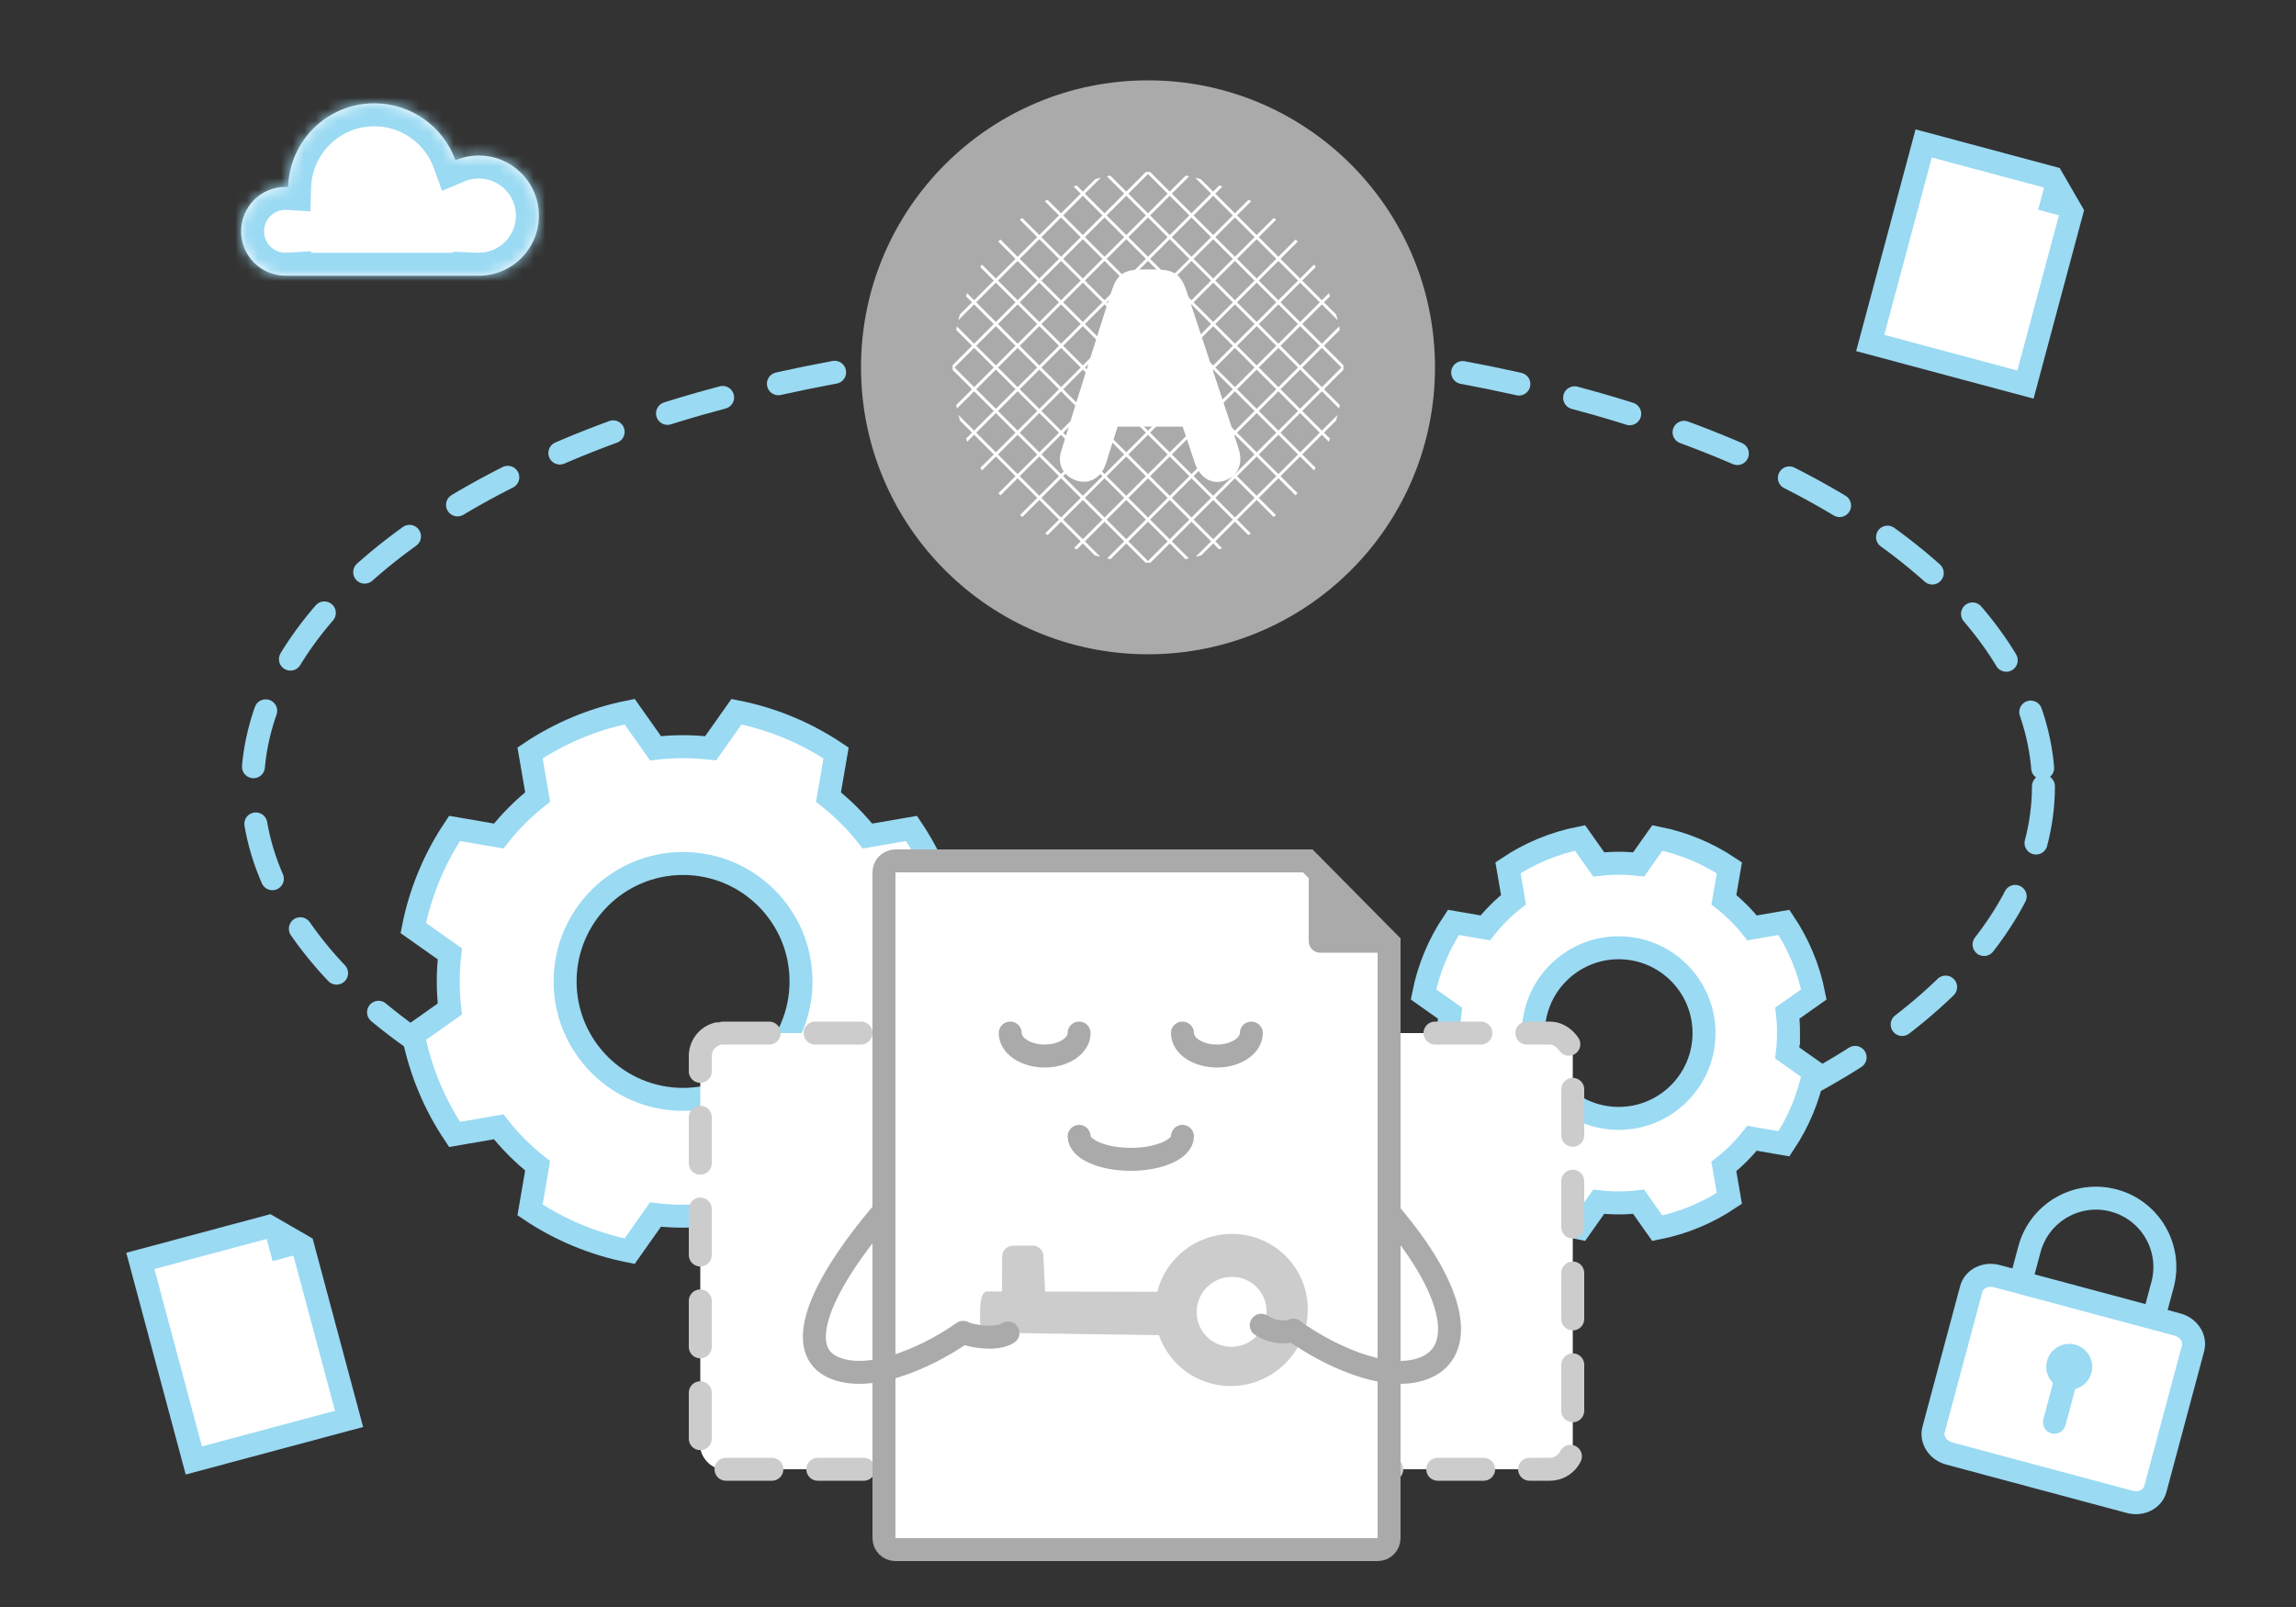 <svg width="200" height="140" viewBox="0 0 200 140" fill="none" xmlns="http://www.w3.org/2000/svg">
<rect x="0" y="0" width="200" height="140" fill="#333333" stroke="none"/>
<ellipse cx="100" cy="68.5" rx="78" ry="38.5" stroke="#9ADAF3" stroke-width="2" stroke-linecap="round" stroke-dasharray="5 5"/>
<path d="M155.797 90.001C155.797 89.412 155.762 88.833 155.695 88.263L158 86.636C157.55 84.351 156.651 82.227 155.399 80.359L152.62 80.838C151.9 79.927 151.075 79.101 150.164 78.382L150.643 75.603C148.776 74.35 146.652 73.452 144.366 73.002L142.739 75.307C142.169 75.241 141.59 75.205 141.002 75.205C140.414 75.205 139.835 75.241 139.265 75.307L137.635 73C135.35 73.45 133.225 74.349 131.358 75.601L131.837 78.38C130.925 79.1 130.1 79.925 129.381 80.837L126.602 80.357C125.349 82.227 124.45 84.35 124 86.635L126.305 88.262C126.238 88.832 126.203 89.411 126.203 89.999C126.203 90.588 126.238 91.167 126.305 91.737L124 93.366C124.45 95.651 125.349 97.775 126.601 99.643L129.38 99.163C130.1 100.076 130.925 100.901 131.836 101.62L131.357 104.399C133.224 105.652 135.348 106.55 137.634 107L139.261 104.695C139.831 104.761 140.41 104.797 140.998 104.797C141.586 104.797 142.165 104.761 142.735 104.695L144.362 107C146.647 106.55 148.772 105.651 150.639 104.399L150.16 101.62C151.072 100.9 151.897 100.075 152.616 99.163L155.395 99.643C156.648 97.775 157.546 95.652 157.996 93.366L155.691 91.739C155.757 91.169 155.793 90.59 155.793 90.001L155.797 90.001ZM141 97.433C136.895 97.433 133.567 94.105 133.567 90.001C133.567 85.896 136.895 82.568 141 82.568C145.105 82.568 148.433 85.896 148.433 90.001C148.433 94.105 145.105 97.433 141 97.433Z" fill="white" stroke="#9ADAF3" stroke-width="2" stroke-miterlimit="10"/>
<path d="M79.954 85.501C79.954 84.688 79.906 83.887 79.814 83.099L83 80.85C82.378 77.691 81.136 74.754 79.405 72.173L75.563 72.835C74.567 71.575 73.427 70.434 72.168 69.44L72.83 65.598C70.249 63.866 67.313 62.625 64.153 62.003L61.904 65.189C61.116 65.097 60.316 65.049 59.503 65.049C58.69 65.049 57.889 65.097 57.102 65.189L54.848 62C51.689 62.622 48.753 63.864 46.171 65.595L46.834 69.437C45.573 70.433 44.432 71.573 43.438 72.833L39.596 72.17C37.864 74.754 36.622 77.69 36 80.849L39.186 83.098C39.094 83.886 39.046 84.686 39.046 85.499C39.046 86.312 39.094 87.113 39.186 87.901L36 90.153C36.622 93.311 37.864 96.248 39.595 98.83L43.437 98.167C44.432 99.428 45.573 100.569 46.832 101.563L46.17 105.405C48.751 107.137 51.687 108.378 54.847 109L57.096 105.813C57.884 105.906 58.684 105.954 59.497 105.954C60.31 105.954 61.111 105.906 61.898 105.813L64.148 109C67.306 108.378 70.243 107.136 72.824 105.405L72.162 101.563C73.423 100.567 74.563 99.427 75.558 98.167L79.399 98.83C81.131 96.248 82.373 93.313 82.994 90.153L79.808 87.903C79.9 87.116 79.949 86.315 79.949 85.502L79.954 85.501ZM59.5 95.776C53.826 95.776 49.225 91.175 49.225 85.501C49.225 79.826 53.826 75.226 59.5 75.226C65.174 75.226 69.775 79.826 69.775 85.501C69.775 91.175 65.174 95.776 59.5 95.776Z" fill="white" stroke="#9ADAF3" stroke-width="2" stroke-miterlimit="10"/>
<rect x="61" y="90" width="30" height="38" rx="2" fill="white" stroke="#CCCCCC" stroke-width="2" stroke-linecap="round" stroke-dasharray="4 4"/>
<rect x="107" y="90" width="30" height="38" rx="2" fill="white" stroke="#CCCCCC" stroke-width="2" stroke-linecap="round" stroke-dasharray="4 4"/>
<path d="M77 76C77 75.448 77.448 75 78 75H113.916L121 82.161V134C121 134.552 120.552 135 120 135H78C77.448 135 77 134.552 77 134V76Z" fill="white" stroke="#AAAAAA" stroke-width="2"/>
<path d="M114 75L122 83H115C114.448 83 114 82.552 114 82V75Z" fill="#AAAAAA"/>
<path fill-rule="evenodd" clip-rule="evenodd" d="M107.231 120.75C104.319 120.763 101.849 118.912 100.955 116.321L86.316 116.102C85.79 116.104 85.366 115.682 85.368 115.158L85.372 114.212C85.374 113.691 85.448 112.511 85.974 112.509L87.282 112.513L87.295 109.471C87.297 108.948 87.724 108.522 88.25 108.52L89.946 108.513C90.472 108.511 90.891 108.934 90.89 109.457L91.034 112.52L100.802 112.539C101.536 109.655 104.164 107.509 107.285 107.497C110.965 107.482 113.934 110.436 113.919 114.096C113.905 117.756 110.91 120.736 107.231 120.75ZM105.121 116.449C103.936 115.264 103.944 113.333 105.138 112.138C106.334 110.943 108.264 110.936 109.449 112.121C110.635 113.307 110.627 115.236 109.431 116.431C108.237 117.626 106.307 117.635 105.121 116.449Z" fill="#CCCCCC"/>
<path d="M103 90C103 91.105 104.343 92 106 92C107.657 92 109 91.105 109 90" stroke="#AAAAAA" stroke-width="2" stroke-linecap="round"/>
<path d="M88 90C88 91.105 89.343 92 91 92C92.657 92 94 91.105 94 90" stroke="#AAAAAA" stroke-width="2" stroke-linecap="round"/>
<path d="M94 99C94 100.105 96.015 101 98.5 101C100.985 101 103 100.105 103 99" stroke="#AAAAAA" stroke-width="2" stroke-linecap="round"/>
<path d="M76.999 105.5C70.983 112.548 69.219 117.779 72.729 119.184C76.239 120.59 81.63 117.697 83.887 116.075" stroke="#AAAAAA" stroke-width="2" stroke-linecap="round"/>
<path d="M84 116.13C84.682 116.403 86.746 116.793 87.8 116.13" stroke="#AAAAAA" stroke-width="2" stroke-linecap="round"/>
<path d="M121.064 105.707C127.08 112.755 127.589 117.779 124.079 119.184C120.569 120.59 115.178 117.698 112.921 116.076" stroke="#AAAAAA" stroke-width="2" stroke-linecap="round"/>
<path d="M112.664 115.87C111.982 116.144 110.918 116.115 109.864 115.452" stroke="#AAAAAA" stroke-width="2" stroke-linecap="round"/>
<circle cx="100" cy="32" r="25" fill="#AAAAAA"/>
<path d="M115.327 37.696L116.381 36.643C116.427 36.48 116.47 36.314 116.512 36.148L115.145 37.515L113.434 35.803L115.145 34.092L116.642 35.589C116.663 35.488 116.684 35.388 116.703 35.286L115.327 33.91L117.018 32.219C117.02 32.146 117.021 32.073 117.021 32C117.021 31.939 117.02 31.877 117.018 31.816L115.326 30.124L116.708 28.742C116.688 28.641 116.668 28.54 116.647 28.44L115.145 29.942L113.434 28.231L115.145 26.52L116.522 27.897C116.481 27.732 116.438 27.567 116.392 27.403L115.326 26.337L115.858 25.806C115.824 25.719 115.788 25.633 115.753 25.546L115.144 26.155L113.433 24.444L114.611 23.266C114.566 23.191 114.52 23.115 114.473 23.04L113.251 24.262L111.54 22.551L113.035 21.056C112.979 20.99 112.924 20.924 112.868 20.859L111.358 22.369L109.647 20.658L111.158 19.147C111.093 19.09 111.027 19.035 110.961 18.98L109.465 20.476L107.754 18.765L108.98 17.539C108.905 17.492 108.83 17.445 108.755 17.4L107.572 18.582L105.861 16.871L106.477 16.256C106.391 16.22 106.305 16.184 106.218 16.151L105.679 16.69L104.597 15.607C104.433 15.561 104.268 15.519 104.103 15.477L105.497 16.871L103.786 18.582L102.074 16.871L103.587 15.358C103.487 15.337 103.386 15.316 103.285 15.297L101.892 16.69L100.185 14.981C100.123 14.981 100.062 14.979 100 14.979C99.939 14.979 99.877 14.98 99.816 14.981L98.107 16.69L96.714 15.297C96.613 15.317 96.512 15.338 96.412 15.359L97.925 16.872L96.214 18.583L94.502 16.872L95.896 15.478C95.731 15.519 95.566 15.562 95.403 15.608L94.32 16.69L93.781 16.151C93.694 16.185 93.608 16.221 93.522 16.256L94.138 16.872L92.427 18.583L91.245 17.401C91.169 17.446 91.094 17.492 91.019 17.539L92.245 18.765L90.534 20.476L89.038 18.98C88.972 19.036 88.906 19.091 88.841 19.147L90.352 20.659L88.641 22.37L87.131 20.859C87.075 20.924 87.02 20.991 86.964 21.057L88.459 22.552L86.748 24.263L85.526 23.041C85.48 23.116 85.433 23.191 85.388 23.267L86.566 24.445L84.855 26.156L84.246 25.547C84.21 25.633 84.175 25.719 84.141 25.806L84.673 26.338L83.607 27.404C83.561 27.567 83.518 27.732 83.477 27.897L84.854 26.52L86.566 28.231L84.854 29.942L83.352 28.44C83.331 28.541 83.311 28.642 83.291 28.743L84.673 30.124L82.981 31.816C82.981 31.877 82.978 31.939 82.978 32C82.978 32.073 82.981 32.146 82.981 32.219L84.673 33.91L83.296 35.286C83.316 35.388 83.337 35.488 83.358 35.589L84.854 34.092L86.566 35.803L84.854 37.515L83.488 36.148C83.529 36.314 83.573 36.479 83.619 36.643L84.672 37.696L84.15 38.218C84.184 38.306 84.219 38.392 84.255 38.477L84.854 37.878L86.566 39.589L85.4 40.755C85.445 40.83 85.492 40.905 85.539 40.98L86.748 39.771L88.459 41.482L86.979 42.962C87.035 43.028 87.09 43.094 87.146 43.159L88.641 41.664L90.352 43.376L88.858 44.869C88.923 44.925 88.99 44.98 89.056 45.036L90.534 43.557L92.245 45.268L91.04 46.474C91.115 46.52 91.19 46.566 91.266 46.612L92.427 45.451L94.138 47.162L93.546 47.754C93.632 47.789 93.718 47.824 93.805 47.858L94.32 47.343L95.357 48.38C95.52 48.426 95.686 48.47 95.852 48.511L94.502 47.162L96.214 45.451L97.925 47.162L96.439 48.647C96.54 48.669 96.64 48.689 96.742 48.709L98.107 47.343L99.782 49.019C99.855 49.02 99.927 49.021 100 49.021C100.073 49.021 100.146 49.019 100.219 49.019L101.894 47.343L103.259 48.709C103.36 48.689 103.461 48.668 103.562 48.647L102.076 47.162L103.787 45.451L105.498 47.162L104.149 48.511C104.314 48.47 104.48 48.426 104.644 48.38L105.68 47.343L106.195 47.858C106.282 47.824 106.368 47.789 106.455 47.754L105.863 47.162L107.574 45.451L108.735 46.612C108.811 46.566 108.886 46.52 108.961 46.474L107.756 45.268L109.467 43.557L110.945 45.036C111.011 44.98 111.077 44.925 111.142 44.869L109.649 43.376L111.36 41.664L112.854 43.159C112.911 43.094 112.966 43.028 113.022 42.962L111.542 41.482L113.253 39.771L114.462 40.98C114.509 40.905 114.555 40.83 114.6 40.755L113.435 39.589L115.146 37.878L115.746 38.477C115.781 38.392 115.817 38.306 115.851 38.218L115.329 37.696H115.327ZM113.252 35.621L111.541 33.91L113.252 32.199L114.963 33.91L113.252 35.621ZM94.139 32.017L92.428 33.728L90.717 32.017L92.428 30.306L94.139 32.017ZM92.61 30.124L94.321 28.413L96.032 30.124L94.321 31.835L92.61 30.124ZM94.321 32.199L96.032 33.91L94.321 35.621L92.61 33.91L94.321 32.199ZM94.503 32.017L96.214 30.306L97.925 32.017L96.214 33.728L94.503 32.017ZM100.182 30.124L101.893 28.413L103.604 30.124L101.893 31.835L100.182 30.124ZM101.711 32.017L100 33.728L98.289 32.017L100 30.306L101.711 32.017ZM100 29.942L98.289 28.231L100 26.52L101.711 28.231L100 29.942ZM99.818 30.124L98.107 31.835L96.396 30.124L98.107 28.413L99.818 30.124ZM98.107 32.199L99.818 33.91L98.107 35.621L96.396 33.91L98.107 32.199ZM100 34.092L101.711 35.803L100 37.514L98.289 35.803L100 34.092ZM100.182 33.91L101.893 32.199L103.604 33.91L101.893 35.621L100.182 33.91ZM102.075 32.017L103.787 30.306L105.498 32.017L103.787 33.728L102.075 32.017ZM103.969 30.124L105.68 28.413L107.391 30.124L105.68 31.835L103.969 30.124ZM105.68 32.199L107.391 33.91L105.68 35.621L103.969 33.91L105.68 32.199ZM105.862 32.017L107.573 30.306L109.284 32.017L107.573 33.728L105.862 32.017ZM107.755 30.124L109.466 28.413L111.177 30.124L109.466 31.835L107.755 30.124ZM107.573 29.942L105.862 28.231L107.573 26.52L109.284 28.231L107.573 29.942ZM105.68 28.049L103.969 26.338L105.68 24.627L107.391 26.338L105.68 28.049ZM105.498 28.231L103.787 29.942L102.075 28.231L103.787 26.52L105.498 28.231ZM101.893 28.049L100.182 26.338L101.893 24.627L103.604 26.338L101.893 28.049ZM100 26.155L98.289 24.444L100 22.733L101.711 24.444L100 26.155ZM99.818 26.338L98.107 28.049L96.396 26.338L98.107 24.627L99.818 26.338ZM97.925 28.231L96.214 29.942L94.503 28.231L96.214 26.52L97.925 28.231ZM94.321 28.049L92.61 26.338L94.321 24.627L96.032 26.338L94.321 28.049ZM94.139 28.231L92.428 29.942L90.717 28.231L92.428 26.52L94.139 28.231ZM92.246 30.124L90.534 31.835L88.823 30.124L90.534 28.413L92.246 30.124ZM92.246 33.91L90.534 35.621L88.823 33.91L90.534 32.199L92.246 33.91ZM92.427 34.092L94.138 35.803L92.427 37.514L90.716 35.803L92.427 34.092ZM94.321 35.985L96.032 37.696L94.321 39.407L92.61 37.696L94.321 35.985ZM94.503 35.803L96.214 34.092L97.925 35.803L96.214 37.515L94.503 35.803ZM98.107 35.985L99.818 37.696L98.107 39.407L96.396 37.696L98.107 35.985ZM100 37.879L101.711 39.59L100 41.301L98.289 39.59L100 37.879ZM100.182 37.696L101.893 35.985L103.604 37.696L101.893 39.407L100.182 37.696ZM102.075 35.803L103.787 34.092L105.498 35.803L103.787 37.515L102.075 35.803ZM105.68 35.985L107.391 37.696L105.68 39.407L103.969 37.696L105.68 35.985ZM105.862 35.803L107.573 34.092L109.284 35.803L107.573 37.515L105.862 35.803ZM107.755 33.91L109.466 32.199L111.177 33.91L109.466 35.621L107.755 33.91ZM109.648 32.017L111.359 30.306L113.07 32.017L111.359 33.728L109.648 32.017ZM109.648 28.231L111.359 26.52L113.07 28.231L111.359 29.942L109.648 28.231ZM109.466 28.049L107.755 26.338L109.466 24.627L111.177 26.338L109.466 28.049ZM107.573 26.155L105.862 24.444L107.573 22.733L109.284 24.444L107.573 26.155ZM105.68 24.262L103.969 22.551L105.68 20.84L107.391 22.551L105.68 24.262ZM105.498 24.444L103.787 26.155L102.075 24.444L103.787 22.733L105.498 24.444ZM101.893 24.262L100.182 22.551L101.893 20.84L103.604 22.551L101.893 24.262ZM100 22.369L98.289 20.658L100 18.947L101.711 20.658L100 22.369ZM99.818 22.551L98.107 24.262L96.396 22.551L98.107 20.84L99.818 22.551ZM97.925 24.444L96.214 26.155L94.503 24.444L96.214 22.733L97.925 24.444ZM94.321 24.262L92.61 22.551L94.321 20.84L96.032 22.551L94.321 24.262ZM94.139 24.444L92.428 26.155L90.717 24.444L92.428 22.733L94.139 24.444ZM92.246 26.338L90.534 28.049L88.823 26.338L90.534 24.627L92.246 26.338ZM90.352 28.231L88.641 29.942L86.93 28.231L88.641 26.52L90.352 28.231ZM90.352 32.017L88.641 33.728L86.93 32.017L88.641 30.306L90.352 32.017ZM90.352 35.803L88.641 37.515L86.93 35.803L88.641 34.092L90.352 35.803ZM90.534 35.985L92.246 37.696L90.534 39.407L88.823 37.696L90.534 35.985ZM92.427 37.879L94.138 39.59L92.427 41.301L90.716 39.59L92.427 37.879ZM94.321 39.772L96.032 41.483L94.321 43.194L92.61 41.483L94.321 39.772ZM94.503 39.59L96.214 37.879L97.925 39.59L96.214 41.301L94.503 39.59ZM98.107 39.772L99.818 41.483L98.107 43.194L96.396 41.483L98.107 39.772ZM100 41.665L101.711 43.376L100 45.087L98.289 43.376L100 41.665ZM100.182 41.483L101.893 39.772L103.604 41.483L101.893 43.194L100.182 41.483ZM102.075 39.59L103.787 37.879L105.498 39.59L103.787 41.301L102.075 39.59ZM105.68 39.772L107.391 41.483L105.68 43.194L103.969 41.483L105.68 39.772ZM105.862 39.59L107.573 37.879L109.284 39.59L107.573 41.301L105.862 39.59ZM107.755 37.696L109.466 35.985L111.177 37.696L109.466 39.407L107.755 37.696ZM109.648 35.803L111.359 34.092L113.07 35.803L111.359 37.515L109.648 35.803ZM116.857 32.017L115.146 33.728L113.435 32.017L115.146 30.306L116.857 32.017ZM114.963 30.124L113.252 31.835L111.541 30.124L113.252 28.413L114.963 30.124ZM114.963 26.338L113.252 28.049L111.541 26.338L113.252 24.627L114.963 26.338ZM113.07 24.444L111.359 26.155L109.648 24.444L111.359 22.733L113.07 24.444ZM111.177 22.551L109.466 24.262L107.755 22.551L109.466 20.84L111.177 22.551ZM109.284 20.658L107.573 22.369L105.862 20.658L107.573 18.947L109.284 20.658ZM105.68 17.054L107.391 18.765L105.68 20.476L103.969 18.765L105.68 17.054ZM105.498 20.658L103.787 22.369L102.075 20.658L103.787 18.947L105.498 20.658ZM103.604 18.765L101.893 20.476L100.182 18.765L101.893 17.054L103.604 18.765ZM100 15.161L101.711 16.872L100 18.583L98.289 16.872L100 15.161ZM98.107 17.054L99.818 18.765L98.107 20.476L96.396 18.765L98.107 17.054ZM97.925 20.658L96.214 22.369L94.503 20.658L96.214 18.947L97.925 20.658ZM94.321 17.054L96.032 18.765L94.321 20.476L92.61 18.765L94.321 17.054ZM92.427 18.947L94.138 20.658L92.427 22.369L90.716 20.658L92.427 18.947ZM90.534 20.84L92.246 22.551L90.534 24.262L88.823 22.551L90.534 20.84ZM88.641 22.733L90.352 24.444L88.641 26.155L86.93 24.444L88.641 22.733ZM85.037 26.338L86.748 24.627L88.459 26.338L86.748 28.049L85.037 26.338ZM86.748 28.413L88.459 30.124L86.748 31.835L85.037 30.124L86.748 28.413ZM83.144 32.017L84.855 30.306L86.566 32.017L84.855 33.728L83.144 32.017ZM85.037 33.91L86.748 32.199L88.459 33.91L86.748 35.621L85.037 33.91ZM85.037 37.696L86.748 35.985L88.459 37.696L86.748 39.407L85.037 37.696ZM86.93 39.59L88.641 37.879L90.352 39.59L88.641 41.301L86.93 39.59ZM88.823 41.483L90.534 39.772L92.246 41.483L90.534 43.194L88.823 41.483ZM90.716 43.376L92.427 41.665L94.138 43.376L92.427 45.087L90.716 43.376ZM94.321 46.98L92.61 45.269L94.321 43.558L96.032 45.269L94.321 46.98ZM94.503 43.376L96.214 41.665L97.925 43.376L96.214 45.087L94.503 43.376ZM96.396 45.269L98.107 43.558L99.818 45.269L98.107 46.98L96.396 45.269ZM100 48.873L98.289 47.162L100 45.451L101.711 47.162L100 48.873ZM101.893 46.98L100.182 45.269L101.893 43.558L103.604 45.269L101.893 46.98ZM102.075 43.376L103.787 41.665L105.498 43.376L103.787 45.087L102.075 43.376ZM105.68 46.98L103.969 45.269L105.68 43.558L107.391 45.269L105.68 46.98ZM107.573 45.087L105.862 43.376L107.573 41.665L109.284 43.376L107.573 45.087ZM109.466 43.194L107.755 41.483L109.466 39.772L111.177 41.483L109.466 43.194ZM111.359 41.301L109.648 39.59L111.359 37.879L113.07 39.59L111.359 41.301ZM113.252 39.407L111.541 37.696L113.252 35.985L114.963 37.696L113.252 39.407Z" fill="white"/>
<path d="M103.013 37.168H97.357C97.128 37.885 96.896 38.608 96.664 39.333C96.522 39.773 96.409 40.226 96.231 40.652C95.773 41.75 94.73 42.225 93.691 41.841C92.62 41.446 92.085 40.453 92.427 39.336C93.398 36.164 94.402 33.002 95.398 29.838C95.885 28.293 96.374 26.747 96.88 25.208C97.281 23.986 97.907 23.524 99.174 23.486C99.716 23.469 100.258 23.476 100.8 23.484C102.28 23.504 102.882 23.932 103.356 25.352C104.541 28.904 105.712 32.46 106.888 36.015C107.227 37.042 107.575 38.066 107.897 39.099C108.313 40.43 107.807 41.516 106.618 41.894C105.566 42.227 104.561 41.647 104.112 40.426C103.913 39.882 103.749 39.326 103.565 38.777C103.394 38.268 103.217 37.761 103.014 37.167L103.013 37.168Z" fill="white"/>
<mask id="path-19-inside-1_1483_66535" fill="white">
<path fill-rule="evenodd" clip-rule="evenodd" d="M41.48 24.014C41.555 24.017 41.631 24.019 41.708 24.019C44.598 24.019 46.941 21.675 46.941 18.785C46.941 15.894 44.598 13.551 41.708 13.551C40.985 13.551 40.297 13.697 39.672 13.962C38.628 11.069 35.858 9 32.605 9C28.532 9 25.216 12.243 25.099 16.288C25.023 16.284 24.946 16.282 24.868 16.282C22.732 16.282 21 18.014 21 20.15C21 22.287 22.732 24.019 24.868 24.019C24.945 24.019 25.02 24.017 25.096 24.012V24.019H41.48V24.014Z"/>
</mask>
<path fill-rule="evenodd" clip-rule="evenodd" d="M41.48 24.014C41.555 24.017 41.631 24.019 41.708 24.019C44.598 24.019 46.941 21.675 46.941 18.785C46.941 15.894 44.598 13.551 41.708 13.551C40.985 13.551 40.297 13.697 39.672 13.962C38.628 11.069 35.858 9 32.605 9C28.532 9 25.216 12.243 25.099 16.288C25.023 16.284 24.946 16.282 24.868 16.282C22.732 16.282 21 18.014 21 20.15C21 22.287 22.732 24.019 24.868 24.019C24.945 24.019 25.02 24.017 25.096 24.012V24.019H41.48V24.014Z" fill="white"/>
<path d="M41.48 24.014H39.48V21.926L41.565 22.016L41.48 24.014ZM39.672 13.962L40.45 15.804L38.506 16.626L37.79 14.64L39.672 13.962ZM25.099 16.288L27.098 16.346L27.039 18.406L24.982 18.285L25.099 16.288ZM25.096 24.012L24.98 22.015L27.096 21.893V24.012H25.096ZM25.096 24.019V26.019H23.096V24.019H25.096ZM41.48 24.019H43.48V26.019H41.48V24.019ZM41.565 22.016C41.612 22.018 41.66 22.019 41.708 22.019V26.019C41.603 26.019 41.498 26.017 41.394 26.012L41.565 22.016ZM41.708 22.019C43.494 22.019 44.941 20.571 44.941 18.785H48.941C48.941 22.78 45.703 26.019 41.708 26.019V22.019ZM44.941 18.785C44.941 16.999 43.494 15.551 41.708 15.551V11.551C45.703 11.551 48.941 14.79 48.941 18.785H44.941ZM41.708 15.551C41.258 15.551 40.834 15.642 40.45 15.804L38.893 12.12C39.761 11.753 40.713 11.551 41.708 11.551V15.551ZM37.79 14.64C37.024 12.515 34.989 11 32.605 11V7C36.728 7 40.233 9.622 41.553 13.284L37.79 14.64ZM32.605 11C29.617 11 27.184 13.38 27.098 16.346L23.1 16.231C23.248 11.107 27.447 7 32.605 7V11ZM24.982 18.285C24.944 18.283 24.907 18.282 24.868 18.282V14.282C24.985 14.282 25.101 14.285 25.216 14.292L24.982 18.285ZM24.868 18.282C23.837 18.282 23 19.118 23 20.15H19C19 16.909 21.627 14.282 24.868 14.282V18.282ZM23 20.15C23 21.182 23.837 22.019 24.868 22.019V26.019C21.627 26.019 19 23.391 19 20.15H23ZM24.868 22.019C24.906 22.019 24.943 22.018 24.98 22.015L25.212 26.009C25.098 26.015 24.983 26.019 24.868 26.019V22.019ZM27.096 24.012V24.019H23.096V24.012H27.096ZM25.096 22.019H41.48V26.019H25.096V22.019ZM39.48 24.019V24.014H43.48V24.019H39.48Z" fill="#9ADAF3" mask="url(#path-19-inside-1_1483_66535)"/>
<path d="M176.781 108.831C177.639 105.63 180.929 103.73 184.13 104.588V104.588C187.33 105.446 189.23 108.736 188.372 111.937L186.819 117.732L175.228 114.626L176.781 108.831Z" stroke="#9ADAF3" stroke-width="2"/>
<path d="M185.521 130.843L169.797 126.63C168.804 126.364 168.192 125.431 168.429 124.545L171.711 112.297C171.948 111.411 172.945 110.909 173.938 111.175L189.662 115.388C190.655 115.654 191.267 116.587 191.03 117.473L187.748 129.721C187.51 130.607 186.514 131.109 185.521 130.843Z" fill="white" stroke="#9ADAF3" stroke-width="2"/>
<circle cx="180.248" cy="119.077" r="2" transform="rotate(15 180.248 119.077)" fill="#9ADAF3"/>
<path d="M179.023 119.784L180.955 120.302L179.92 124.166C179.777 124.699 179.229 125.016 178.695 124.873C178.162 124.73 177.845 124.181 177.988 123.648L179.023 119.784Z" fill="#9ADAF3"/>
<path d="M167.568 12.495L178.759 15.494L180.467 18.451L176.433 33.505L162.91 29.882L167.568 12.495Z" fill="white" stroke="#9ADAF3" stroke-width="2"/>
<path d="M177.538 18.273L178.315 15.375L180.315 19.017L177.538 18.273Z" fill="#9ADAF3"/>
<path d="M12.225 109.848L23.416 106.849L26.373 108.556L30.406 123.611L16.884 127.234L12.225 109.848Z" fill="white" stroke="#9ADAF3" stroke-width="2"/>
<path d="M23.747 109.866L22.971 106.969L26.524 109.122L23.747 109.866Z" fill="#9ADAF3"/>
</svg>
